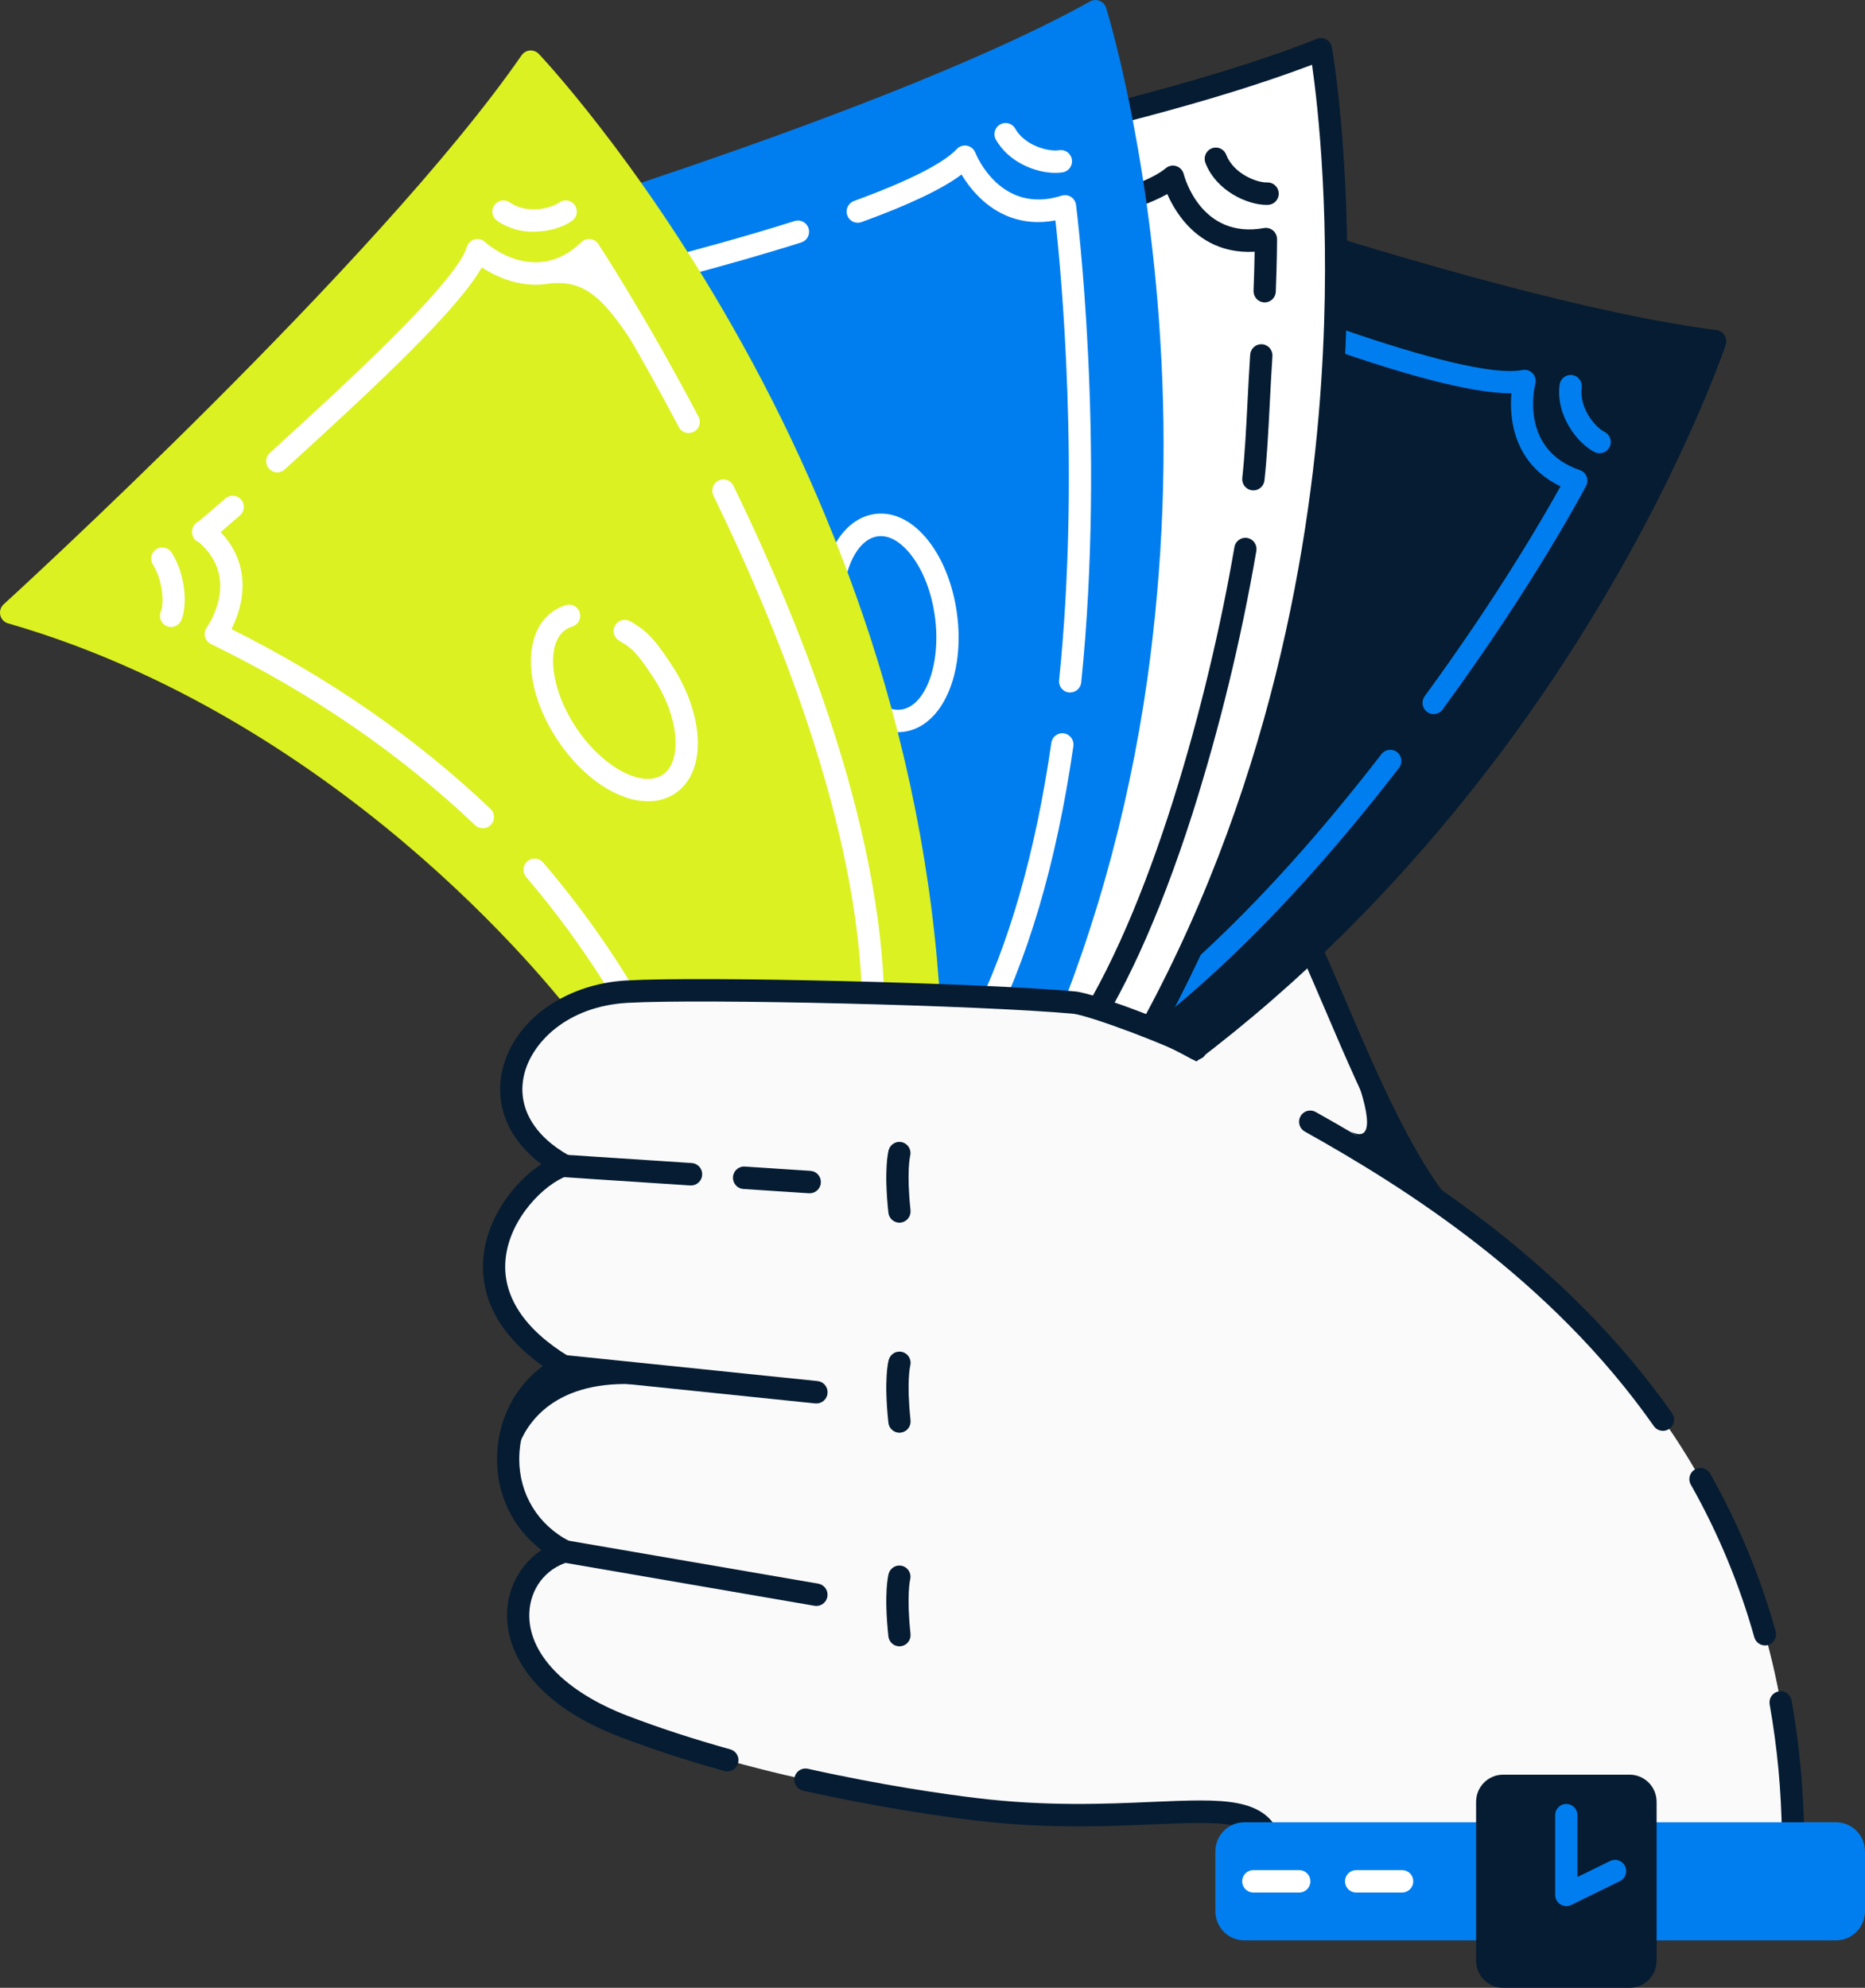 <svg width="258" height="275" viewBox="0 0 258 275" fill="none" xmlns="http://www.w3.org/2000/svg">
<rect x="0" y="0" width="258" height="275" fill="#333333" stroke="none"/>
<g clip-path="url(#clip0_962_2688)">
<path d="M204.079 172.009C215.122 180.84 192.531 229.893 186.632 230.009C177.139 230.197 106.623 135.592 106.623 135.592C106.623 135.592 132.075 117.327 170.663 117.157C180.23 117.122 188.426 159.489 204.079 172.009Z" fill="#FAFAFA"/>
<path d="M186.599 231.562C184.625 231.562 180.944 229.686 168.984 216.378C161.934 208.532 152.81 197.585 141.866 183.845C123.249 160.475 105.564 136.767 105.391 136.529C105.268 136.363 105.178 136.174 105.129 135.973C105.076 135.77 105.066 135.559 105.1 135.352C105.13 135.146 105.201 134.948 105.309 134.77C105.418 134.592 105.561 134.438 105.73 134.318C105.995 134.126 112.368 129.593 123.587 124.991C138.549 118.891 154.523 115.707 170.663 115.606H170.684C176.388 115.606 180.729 125.754 186.224 138.597C191.45 150.811 197.373 164.655 205.042 170.789C207.78 172.977 208.956 177.144 208.531 183.171C208.201 187.967 206.838 194.043 204.592 200.749C202.201 207.884 198.917 215.42 195.577 221.43C189.982 231.498 187.482 231.545 186.659 231.564L186.599 231.562ZM108.834 135.981C112.793 141.265 128.115 161.625 144.156 181.764C155.035 195.428 164.109 206.321 171.123 214.136C183.015 227.388 186.014 228.406 186.566 228.458C186.727 228.396 187.743 227.91 189.869 224.845C191.511 222.471 193.358 219.224 195.206 215.46C199.311 207.132 202.726 197.674 204.366 190.134C206.269 181.398 205.824 175.393 203.112 173.225C194.836 166.607 188.744 152.383 183.381 139.832C180.879 133.983 178.516 128.457 176.248 124.505C173.496 119.711 171.696 118.715 170.661 118.715C154.917 118.816 139.334 121.926 124.741 127.88C116.734 131.169 111.214 134.457 108.834 135.981Z" fill="#051C32"/>
<path d="M136.933 18.331C136.933 18.331 202.433 42.735 237.277 47.215C237.277 47.215 213.238 119.548 144.296 159.051L125.207 114.396C125.207 114.396 147.169 68.247 136.933 18.331Z" fill="#051C32"/>
<path d="M144.296 160.601C143.995 160.6 143.702 160.511 143.45 160.345C143.197 160.177 142.998 159.937 142.879 159.656L123.791 115.002C123.704 114.799 123.661 114.579 123.665 114.357C123.67 114.136 123.721 113.918 123.815 113.718C123.871 113.604 129.306 102.066 133.425 84.632C137.221 68.584 140.646 44.098 135.427 18.627C135.37 18.356 135.387 18.074 135.476 17.812C135.565 17.549 135.722 17.316 135.932 17.136C136.14 16.956 136.392 16.835 136.663 16.786C136.933 16.738 137.211 16.763 137.469 16.859C138.122 17.103 203.2 41.262 237.464 45.667C237.691 45.7 237.908 45.783 238.098 45.911C238.291 46.035 238.453 46.2 238.574 46.395C238.696 46.59 238.772 46.809 238.798 47.036C238.825 47.264 238.802 47.495 238.73 47.713C238.669 47.895 232.491 66.243 217.93 89.161C209.552 102.395 199.861 114.736 189.005 125.994C175.7 139.741 160.903 151.31 145.055 160.409C144.822 160.537 144.561 160.603 144.296 160.601ZM126.89 114.421L145.024 156.838C179.489 136.651 202.225 108.099 215.284 87.556C227.064 69.033 233.279 53.57 235.173 48.484C204.161 44.019 151.197 25.156 138.959 20.718C140.917 31.443 141.586 42.786 140.948 54.482C140.349 64.917 138.825 75.278 136.395 85.441C132.701 101.028 128.099 111.732 126.884 114.421H126.89Z" fill="#051C32"/>
<path d="M141.129 153.198C140.828 153.196 140.535 153.107 140.283 152.941C140.032 152.775 139.834 152.539 139.714 152.261L126.674 121.759C126.566 121.504 126.527 121.224 126.563 120.948C126.6 120.673 126.709 120.413 126.88 120.195C126.929 120.129 132.083 113.339 136.98 100.728C141.496 89.097 146.716 69.988 145.923 45.01C145.913 44.668 146.014 44.332 146.212 44.054C146.409 43.776 146.693 43.572 147.018 43.473C147.234 43.409 147.461 43.393 147.685 43.426C148.023 43.473 156.1 44.513 157.625 36.572C157.668 36.344 157.762 36.129 157.899 35.942C158.036 35.755 158.212 35.602 158.416 35.494C158.619 35.385 158.845 35.324 159.075 35.315C159.305 35.306 159.534 35.349 159.745 35.441C171.088 40.365 202.336 52.794 210.61 51.189C210.866 51.14 211.13 51.156 211.378 51.237C211.625 51.319 211.849 51.462 212.026 51.653C212.204 51.845 212.331 52.079 212.394 52.334C212.458 52.588 212.456 52.855 212.39 53.108C212.297 53.472 210.179 62.181 218.548 65.031C218.758 65.102 218.951 65.219 219.113 65.373C219.274 65.527 219.401 65.714 219.484 65.922C219.566 66.129 219.603 66.352 219.592 66.575C219.581 66.797 219.522 67.015 219.42 67.213C219.352 67.345 212.412 80.608 199.563 98.16C199.443 98.324 199.292 98.462 199.119 98.567C198.946 98.672 198.754 98.742 198.554 98.772C198.15 98.834 197.739 98.731 197.41 98.486C197.082 98.242 196.863 97.876 196.802 97.469C196.741 97.062 196.843 96.648 197.086 96.317C207.291 82.374 213.712 71.196 215.879 67.279C211.364 65.124 209.785 61.459 209.266 58.62C209.022 57.231 208.962 55.816 209.089 54.411H208.997C203.66 54.411 194.11 51.93 180.546 47.005C171.72 43.802 163.563 40.414 160.181 38.983C158.744 43.337 155.599 45.188 153.073 45.965C151.767 46.358 150.414 46.567 149.052 46.586C149.581 71.349 144.345 90.334 139.799 101.998C135.626 112.707 131.352 119.236 129.862 121.351L141.911 149.537C157.553 141.538 174.091 126.36 191.078 104.364C191.261 104.111 191.516 103.919 191.809 103.815C192.102 103.71 192.42 103.698 192.72 103.779C192.92 103.831 193.107 103.924 193.27 104.052C193.433 104.179 193.569 104.339 193.668 104.521C193.769 104.702 193.832 104.902 193.855 105.108C193.877 105.317 193.857 105.528 193.798 105.729C193.738 105.928 193.639 106.112 193.508 106.273C175.7 129.317 158.305 145.058 141.796 153.051C141.587 153.148 141.359 153.198 141.129 153.198Z" fill="#007EEF"/>
<path d="M221.282 62.7C221.046 62.699 220.814 62.644 220.602 62.541C218.209 61.352 215.192 57.451 215.752 53.22C215.806 52.81 216.018 52.438 216.343 52.186C216.504 52.063 216.688 51.972 216.883 51.919C217.078 51.868 217.282 51.855 217.482 51.882C217.684 51.908 217.878 51.975 218.055 52.078C218.231 52.18 218.385 52.317 218.509 52.48C218.632 52.641 218.722 52.826 218.774 53.023C218.825 53.22 218.838 53.425 218.81 53.627C218.439 56.436 220.67 59.11 221.969 59.755C222.281 59.91 222.532 60.166 222.681 60.483C222.83 60.8 222.868 61.158 222.789 61.499C222.71 61.841 222.518 62.145 222.246 62.363C221.973 62.58 221.635 62.699 221.288 62.698L221.282 62.7Z" fill="#007EEF"/>
<path d="M169.922 11.271C174.579 9.823 178.906 8.345 182.732 6.821C182.732 6.821 196.279 81.871 154.786 149.965L116.695 120.117C116.695 120.117 113.852 69.018 81.003 30.246C81.003 30.246 134.833 22.129 169.922 11.271Z" fill="white"/>
<path d="M154.786 151.516C154.444 151.516 154.112 151.401 153.842 151.19L115.751 121.341C115.577 121.205 115.435 121.033 115.332 120.837C115.23 120.64 115.17 120.425 115.157 120.203C115.157 120.077 114.392 107.329 109.661 90.053C105.307 74.149 96.596 51.04 79.831 31.253C79.652 31.042 79.532 30.788 79.485 30.515C79.437 30.242 79.463 29.962 79.559 29.702C79.656 29.443 79.819 29.214 80.033 29.041C80.247 28.866 80.503 28.753 80.775 28.713C81.311 28.63 134.895 20.478 169.471 9.788C174.274 8.303 178.545 6.825 182.168 5.377C182.379 5.292 182.606 5.255 182.833 5.269C183.176 5.292 183.501 5.429 183.757 5.66C184.014 5.89 184.186 6.201 184.247 6.541C184.282 6.731 187.648 25.808 185.856 52.959C184.848 68.624 182.264 84.146 178.143 99.285C173.054 117.794 165.638 135.118 156.098 150.78C155.96 151.005 155.766 151.191 155.537 151.32C155.308 151.449 155.049 151.517 154.786 151.518V151.516ZM118.185 119.329L154.368 147.682C174.906 113.244 181.162 77.187 182.773 52.852C184.231 30.903 182.277 14.336 181.503 8.961C178.219 10.202 174.483 11.482 170.37 12.754C140.051 22.128 95.297 29.551 83.926 31.366C90.773 39.813 96.785 49.427 101.822 59.974C106.291 69.406 109.915 79.221 112.651 89.302C116.886 104.757 117.963 116.371 118.185 119.329Z" fill="#051C32"/>
<path d="M148.471 146.567C148.129 146.567 147.796 146.452 147.527 146.241L121.512 125.853C121.295 125.683 121.127 125.456 121.026 125.198C120.923 124.941 120.892 124.661 120.935 124.387C120.95 124.304 122.214 115.852 120.472 102.424C118.864 90.038 114.291 70.762 101.645 49.274C101.531 49.078 101.461 48.859 101.44 48.633C101.407 48.293 101.487 47.951 101.666 47.661C101.846 47.371 102.116 47.15 102.434 47.03C102.752 46.908 110.33 43.895 107.863 36.198C107.791 35.977 107.77 35.743 107.8 35.513C107.831 35.283 107.912 35.063 108.038 34.869C108.165 34.675 108.333 34.512 108.53 34.392C108.727 34.272 108.949 34.199 109.178 34.177C121.473 32.982 154.797 28.691 161.279 23.266C161.48 23.099 161.72 22.986 161.976 22.938C162.233 22.889 162.497 22.907 162.744 22.99C162.992 23.073 163.214 23.217 163.391 23.41C163.568 23.603 163.694 23.838 163.756 24.093C163.849 24.459 166.162 33.116 174.852 31.551C175.073 31.51 175.3 31.519 175.517 31.578C175.845 31.665 176.135 31.86 176.342 32.13C176.549 32.401 176.662 32.733 176.663 33.075C176.663 33.184 176.663 35.832 176.49 40.398C176.461 40.8 176.278 41.174 175.981 41.443C175.683 41.711 175.293 41.852 174.893 41.837C174.494 41.821 174.116 41.65 173.84 41.359C173.563 41.068 173.41 40.681 173.412 40.278C173.502 37.918 173.545 36.061 173.563 34.825C168.6 35.116 165.462 32.682 163.652 30.448C162.772 29.351 162.043 28.14 161.482 26.848C156.816 29.45 147.247 31.927 132.927 34.217C123.657 35.699 114.895 36.698 111.245 37.081C112.066 41.595 110.201 44.733 108.359 46.65C107.403 47.624 106.316 48.46 105.131 49.132C117.446 70.561 121.939 89.743 123.536 102.168C125.004 113.577 124.384 121.372 124.09 123.951L148.13 142.787C159.187 126.209 167.207 96.505 170.77 75.673C170.825 75.374 170.966 75.098 171.176 74.879C171.385 74.661 171.654 74.509 171.949 74.442C172.243 74.376 172.551 74.399 172.833 74.508C173.115 74.616 173.359 74.806 173.535 75.053C173.769 75.385 173.865 75.796 173.804 76.199C171.677 88.561 168.707 100.76 164.916 112.711C160.326 127.001 155.218 138.175 149.727 145.924C149.607 146.094 149.454 146.237 149.278 146.346C149.101 146.455 148.905 146.526 148.701 146.557C148.624 146.566 148.547 146.569 148.471 146.567Z" fill="#051C32"/>
<path d="M173.385 67.833C173.327 67.833 173.27 67.833 173.212 67.833C172.807 67.788 172.436 67.582 172.181 67.26C171.926 66.939 171.809 66.53 171.854 66.121C172.2 62.984 172.383 59.425 172.576 55.656C172.685 53.543 172.796 51.357 172.944 49.119C172.951 48.911 173 48.707 173.087 48.518C173.175 48.33 173.299 48.161 173.452 48.021C173.606 47.882 173.785 47.775 173.981 47.707C174.176 47.639 174.383 47.611 174.589 47.624C174.795 47.638 174.996 47.694 175.181 47.787C175.365 47.881 175.529 48.011 175.663 48.17C175.796 48.328 175.897 48.513 175.959 48.711C176.021 48.91 176.042 49.119 176.022 49.326C175.877 51.541 175.766 53.715 175.657 55.818C175.462 59.633 175.277 63.238 174.92 66.466C174.877 66.846 174.697 67.196 174.414 67.451C174.13 67.705 173.764 67.845 173.385 67.844V67.833Z" fill="#051C32"/>
<path d="M175.226 28.349C172.537 28.349 168.247 26.397 166.755 22.536C166.681 22.346 166.646 22.142 166.65 21.938C166.655 21.734 166.699 21.533 166.782 21.347C166.862 21.159 166.979 20.989 167.125 20.847C167.272 20.705 167.444 20.594 167.634 20.519C167.822 20.445 168.024 20.409 168.227 20.414C168.532 20.421 168.828 20.518 169.078 20.695C169.327 20.872 169.519 21.12 169.629 21.407C170.655 24.046 173.879 25.303 175.329 25.239C175.73 25.231 176.119 25.382 176.412 25.659C176.705 25.936 176.879 26.318 176.897 26.722C176.915 27.127 176.776 27.523 176.508 27.825C176.241 28.127 175.867 28.312 175.466 28.341L175.226 28.349Z" fill="#051C32"/>
<path d="M53.632 37.891C53.632 37.891 120.806 18.658 151.552 1.545C151.552 1.545 174.516 74.236 142.009 147.117L100.441 122.431C100.441 122.431 91.134 72.102 53.632 37.891Z" fill="#007EEF"/>
<path d="M142.009 148.669C141.735 148.67 141.465 148.599 141.227 148.462L99.659 123.759C99.469 123.646 99.305 123.493 99.178 123.312C99.052 123.131 98.967 122.925 98.928 122.708C98.903 122.584 96.532 110.037 89.648 93.513C83.31 78.306 71.729 56.504 52.597 39.041C52.394 38.855 52.244 38.617 52.162 38.352C52.081 38.087 52.072 37.805 52.135 37.536C52.199 37.267 52.332 37.019 52.521 36.818C52.712 36.62 52.953 36.477 53.217 36.404C53.876 36.214 120.584 17.016 150.813 0.194C151.012 0.086 151.232 0.023 151.457 0.008C151.683 -0.004 151.91 0.033 152.12 0.118C152.331 0.202 152.52 0.332 152.675 0.499C152.829 0.665 152.946 0.864 153.015 1.082C153.073 1.266 158.832 19.752 160.503 46.913C161.494 62.581 160.901 78.311 158.734 93.858C156.039 112.885 150.882 131.011 143.409 147.769C143.319 147.967 143.188 148.144 143.027 148.288C142.866 148.433 142.676 148.543 142.471 148.611C142.321 148.653 142.165 148.673 142.009 148.669ZM101.808 121.44L141.311 144.899C157.309 108.105 158.937 71.537 157.451 47.194C156.09 25.231 152.057 9.058 150.609 3.826C122.949 18.658 69.153 34.934 56.676 38.617C64.545 46.118 71.729 54.87 78.057 64.69C83.686 73.471 88.526 82.741 92.518 92.39C98.669 107.168 101.223 118.547 101.808 121.44Z" fill="#007EEF"/>
<path d="M148.046 95.806H147.884C147.478 95.763 147.106 95.56 146.847 95.242C146.591 94.922 146.471 94.513 146.513 94.104C149.452 65.474 146.792 37.602 146.006 30.492C141.12 31.418 137.699 29.41 135.62 27.429C134.611 26.455 133.736 25.35 133.017 24.143C130.349 26.153 125.777 28.32 119.183 30.726C118.992 30.795 118.791 30.826 118.588 30.817C118.386 30.808 118.188 30.759 118.005 30.672C117.822 30.586 117.657 30.464 117.521 30.313C117.384 30.163 117.279 29.986 117.21 29.795C117.141 29.603 117.11 29.4 117.119 29.196C117.128 28.993 117.177 28.793 117.263 28.608C117.349 28.424 117.47 28.258 117.619 28.12C117.769 27.983 117.943 27.877 118.134 27.807C127.576 24.362 131.083 21.998 132.354 20.623C132.621 20.332 132.989 20.155 133.382 20.129C133.774 20.104 134.162 20.231 134.464 20.484C134.664 20.649 134.82 20.863 134.916 21.105C135.053 21.454 138.446 29.741 146.868 27.069C147.082 27.001 147.308 26.982 147.531 27.011C147.754 27.041 147.967 27.119 148.157 27.241C148.346 27.363 148.507 27.525 148.628 27.716C148.749 27.907 148.827 28.122 148.857 28.347C148.898 28.672 153.003 61.023 149.575 94.414C149.534 94.794 149.355 95.145 149.073 95.4C148.791 95.656 148.425 95.797 148.046 95.798V95.806Z" fill="white"/>
<path d="M135.117 144.574C134.842 144.575 134.573 144.504 134.335 144.367L105.941 127.491C105.704 127.351 105.509 127.148 105.376 126.906C105.243 126.663 105.176 126.389 105.184 126.112C105.184 126.029 105.369 117.482 101.935 104.397C98.768 92.319 91.787 73.789 76.516 54.099C76.308 53.829 76.193 53.497 76.191 53.155C76.188 52.813 76.297 52.48 76.501 52.207C76.637 52.026 76.81 51.878 77.008 51.772C77.31 51.609 84.443 47.636 81.019 40.33C80.918 40.12 80.866 39.891 80.866 39.659C80.866 39.426 80.918 39.197 81.019 38.987C81.12 38.778 81.266 38.595 81.446 38.45C81.626 38.305 81.837 38.204 82.062 38.154C82.206 38.121 96.526 34.814 109.952 30.57C110.339 30.455 110.756 30.498 111.112 30.689C111.469 30.881 111.736 31.205 111.857 31.594C111.978 31.982 111.943 32.402 111.759 32.764C111.575 33.127 111.257 33.401 110.874 33.53C100.09 36.938 88.741 39.746 84.488 40.768C85.873 45.14 84.422 48.497 82.846 50.629C82.023 51.725 81.051 52.7 79.96 53.524C94.882 73.171 101.779 91.62 104.942 103.743C107.846 114.87 108.226 122.681 108.257 125.276L134.495 140.864C139.558 130.817 143.239 118.009 145.439 102.769C145.467 102.567 145.535 102.373 145.638 102.197C145.741 102.021 145.878 101.868 146.04 101.746C146.368 101.5 146.778 101.395 147.182 101.452C147.383 101.483 147.576 101.553 147.75 101.659C147.924 101.767 148.076 101.907 148.198 102.072C148.319 102.236 148.407 102.421 148.456 102.618C148.506 102.816 148.517 103.022 148.489 103.224C146.129 119.562 142.085 133.199 136.469 143.769C136.371 143.953 136.237 144.115 136.075 144.245C135.913 144.376 135.727 144.473 135.527 144.53C135.393 144.568 135.255 144.587 135.117 144.588V144.574Z" fill="white"/>
<path d="M124.213 101.293C121.847 101.293 119.521 99.951 117.582 97.444C115.597 94.878 114.217 91.335 113.696 87.447C112.563 79.003 115.779 71.827 121.02 71.109C123.674 70.747 126.332 72.094 128.501 74.9C130.486 77.466 131.865 81.017 132.387 84.897C133.52 93.341 130.303 100.515 125.063 101.235C124.781 101.272 124.498 101.291 124.213 101.293ZM121.863 74.17C121.719 74.168 121.575 74.178 121.432 74.199C118.021 74.662 115.876 80.546 116.746 87.042C117.196 90.386 118.355 93.407 120.01 95.548C120.862 96.648 122.596 98.443 124.651 98.17C128.062 97.705 130.209 91.823 129.337 85.327C128.887 81.981 127.727 78.962 126.073 76.821C125.283 75.789 123.729 74.17 121.863 74.17Z" fill="white"/>
<path d="M145.999 23.915C143.308 23.915 139.472 22.468 137.701 19.188C137.546 18.832 137.529 18.43 137.654 18.063C137.779 17.695 138.037 17.388 138.375 17.202C138.714 17.017 139.11 16.966 139.484 17.06C139.858 17.154 140.184 17.387 140.396 17.711C141.74 20.193 145.117 21.02 146.535 20.778C146.932 20.718 147.337 20.817 147.663 21.053C147.989 21.29 148.21 21.645 148.28 22.044C148.349 22.443 148.261 22.853 148.034 23.187C147.808 23.521 147.461 23.753 147.067 23.832C146.711 23.89 146.351 23.918 145.991 23.915H145.999Z" fill="white"/>
<path d="M1.544 84.752C1.544 84.752 53.35 37.565 73.421 8.529C73.421 8.529 125.919 63.492 128.748 143.345L80.627 139.716C80.627 139.716 50.198 98.737 1.544 84.752Z" fill="#DBF122"/>
<path d="M128.748 144.899H128.633L80.512 141.263C80.293 141.244 80.08 141.18 79.886 141.075C79.693 140.968 79.525 140.82 79.394 140.642C79.317 140.541 71.686 130.343 58.252 118.59C45.898 107.776 25.957 93.38 1.121 86.239C0.857 86.166 0.618 86.023 0.427 85.826C0.237 85.626 0.104 85.378 0.041 85.108C-0.022 84.839 -0.012 84.558 0.07 84.293C0.152 84.029 0.302 83.792 0.505 83.607C1.026 83.137 52.412 36.202 72.152 7.652C72.282 7.463 72.451 7.307 72.649 7.193C72.845 7.075 73.066 7.004 73.293 6.986C73.52 6.968 73.749 7 73.962 7.081C74.174 7.16 74.365 7.284 74.525 7.445C74.656 7.584 87.936 21.597 101.354 45.215C109.121 58.824 115.494 73.194 120.375 88.103C126.303 106.358 129.638 124.915 130.287 143.283C130.295 143.495 130.261 143.706 130.186 143.904C130.112 144.098 129.999 144.275 129.856 144.425C129.713 144.575 129.541 144.694 129.351 144.776C129.16 144.857 128.956 144.899 128.75 144.901L128.748 144.899ZM81.428 138.223L127.149 141.664C125.351 101.543 110.763 68.019 98.745 46.846C87.897 27.752 77.177 15.041 73.576 10.994C55.282 36.617 14.163 75.185 4.594 84.047C14.937 87.265 25.224 91.922 35.216 97.903C44.121 103.271 52.531 109.431 60.346 116.309C72.345 126.823 79.625 135.892 81.428 138.223Z" fill="#DBF122"/>
<path d="M66.791 114.582C66.399 114.585 66.021 114.437 65.734 114.169C55.335 104.269 43.038 95.835 29.179 89.097C28.977 88.999 28.798 88.856 28.656 88.68C28.514 88.504 28.413 88.298 28.358 88.078C28.303 87.857 28.297 87.627 28.34 87.404C28.383 87.18 28.474 86.969 28.607 86.785C28.812 86.512 33.276 80.041 27.55 75.045C27.329 74.958 27.13 74.825 26.965 74.654C26.801 74.464 26.683 74.239 26.62 73.996C26.557 73.752 26.55 73.498 26.601 73.252C26.653 73.007 26.759 72.777 26.913 72.58C27.067 72.382 27.265 72.223 27.49 72.116C27.858 71.819 28.798 71.033 31.185 68.954C31.337 68.82 31.514 68.718 31.706 68.654C31.898 68.59 32.101 68.565 32.303 68.58C32.505 68.595 32.701 68.65 32.882 68.741C33.063 68.833 33.224 68.959 33.356 69.113C33.488 69.267 33.588 69.446 33.652 69.639C33.716 69.832 33.741 70.036 33.726 70.239C33.712 70.442 33.658 70.641 33.568 70.824C33.476 71.005 33.35 71.167 33.198 71.302C32.094 72.263 31.197 73.037 30.53 73.612C33.662 76.908 33.831 80.55 33.35 83.16C33.087 84.508 32.64 85.812 32.02 87.036C45.553 93.784 57.603 102.147 67.854 111.908C68.078 112.121 68.233 112.397 68.299 112.701C68.349 112.927 68.347 113.162 68.294 113.388C68.242 113.614 68.14 113.825 67.996 114.006C67.852 114.187 67.669 114.333 67.462 114.433C67.254 114.534 67.027 114.586 66.797 114.587L66.791 114.582Z" fill="white"/>
<path d="M120.767 144.295H120.652L87.784 141.813C87.525 141.792 87.274 141.706 87.056 141.561C86.839 141.416 86.661 141.218 86.54 140.986C86.489 140.893 81.487 131.472 72.788 121.339C72.656 121.184 72.555 121.005 72.492 120.811C72.428 120.617 72.403 120.413 72.418 120.209C72.433 120.006 72.487 119.807 72.578 119.625C72.669 119.442 72.795 119.28 72.948 119.147C73.102 119.013 73.28 118.912 73.472 118.848C73.664 118.784 73.867 118.758 74.069 118.773C74.271 118.788 74.469 118.843 74.65 118.935C74.831 119.027 74.992 119.153 75.124 119.308C82.719 128.159 87.474 136.291 88.856 138.771L119.273 141.066C119.554 116.744 108.3 88.307 98.69 68.557C98.6 68.374 98.548 68.175 98.536 67.972C98.523 67.769 98.55 67.565 98.616 67.372C98.681 67.179 98.783 67.001 98.918 66.849C99.051 66.696 99.212 66.57 99.394 66.481C99.667 66.346 99.974 66.296 100.276 66.336C100.578 66.377 100.861 66.507 101.089 66.71C101.242 66.845 101.366 67.008 101.455 67.192C107.715 80.064 112.659 92.383 116.151 103.812C120.611 118.402 122.682 131.524 122.309 142.797C122.294 143.199 122.125 143.579 121.838 143.858C121.551 144.137 121.168 144.294 120.769 144.295H120.767Z" fill="white"/>
<path d="M38.356 65.352C38.046 65.349 37.744 65.253 37.488 65.076C37.297 64.944 37.139 64.769 37.024 64.566C36.91 64.362 36.842 64.135 36.827 63.902C36.812 63.669 36.849 63.435 36.936 63.218C37.023 63.002 37.158 62.807 37.33 62.651L38.299 61.767C46.967 53.859 63.102 39.136 64.572 34.177C64.647 33.926 64.784 33.698 64.969 33.514C65.155 33.33 65.384 33.197 65.635 33.127C65.886 33.056 66.151 33.051 66.405 33.112C66.658 33.173 66.892 33.298 67.084 33.476C67.361 33.728 74.042 39.651 80.426 33.501C80.588 33.343 80.783 33.224 80.996 33.151C81.21 33.079 81.436 33.054 81.659 33.079C81.883 33.105 82.098 33.179 82.29 33.297C82.483 33.414 82.647 33.573 82.772 33.761C82.834 33.857 89.135 43.415 96.59 57.571C96.697 57.751 96.767 57.951 96.795 58.159C96.822 58.367 96.806 58.578 96.748 58.779C96.691 58.981 96.594 59.169 96.463 59.331C96.333 59.495 96.171 59.63 95.986 59.726C95.802 59.824 95.601 59.883 95.393 59.9C95.185 59.918 94.975 59.893 94.778 59.826C94.58 59.76 94.398 59.655 94.243 59.516C94.087 59.377 93.961 59.208 93.872 59.019C88.176 48.201 83.17 40.108 81.146 36.938C77.171 39.947 73.221 39.668 70.485 38.818C69.13 38.388 67.84 37.773 66.649 36.992C63.291 42.876 52.318 53.144 40.358 64.059L39.389 64.942C39.11 65.204 38.744 65.351 38.362 65.356L38.356 65.352Z" fill="white"/>
<path d="M89.644 110.85C85.574 110.85 80.697 107.725 77.166 102.441C72.445 95.37 72.179 87.503 76.567 84.527C77.103 84.163 77.692 83.884 78.312 83.7C78.702 83.59 79.119 83.639 79.473 83.836C79.828 84.034 80.09 84.364 80.204 84.756C80.319 85.147 80.275 85.568 80.083 85.928C79.892 86.287 79.567 86.556 79.18 86.676C78.862 86.766 78.56 86.906 78.285 87.089C75.43 89.027 76.087 95.258 79.722 100.697C82.596 105.003 86.633 107.754 89.605 107.754C90.345 107.771 91.073 107.564 91.695 107.158C93.415 105.992 93.521 103.483 93.431 102.091C93.257 99.384 92.132 96.35 90.26 93.55C88.388 90.75 87.661 89.767 85.664 88.647C85.488 88.547 85.332 88.413 85.207 88.253C85.082 88.093 84.99 87.91 84.935 87.713C84.88 87.517 84.864 87.312 84.888 87.11C84.912 86.907 84.975 86.712 85.074 86.534C85.173 86.356 85.306 86.2 85.465 86.074C85.623 85.948 85.805 85.854 86 85.799C86.195 85.744 86.398 85.728 86.599 85.752C86.8 85.776 86.994 85.84 87.171 85.939C89.792 87.42 90.851 88.899 92.813 91.836C94.983 95.082 96.292 98.66 96.508 101.905C96.738 105.456 95.64 108.242 93.419 109.747C92.3 110.49 90.984 110.874 89.644 110.85Z" fill="white"/>
<path d="M23.668 86.744C23.414 86.743 23.164 86.679 22.939 86.558C22.716 86.437 22.526 86.262 22.385 86.049C22.245 85.836 22.159 85.592 22.135 85.337C22.111 85.083 22.151 84.826 22.25 84.591C22.732 83.439 22.494 80.229 21.178 78.155C21.064 77.983 20.985 77.79 20.947 77.586C20.905 77.382 20.905 77.171 20.947 76.966C20.988 76.763 21.069 76.571 21.187 76.401C21.363 76.146 21.611 75.951 21.899 75.84C22.188 75.73 22.502 75.709 22.802 75.781C23.002 75.828 23.19 75.914 23.356 76.035C23.522 76.156 23.662 76.309 23.769 76.486C25.645 79.445 25.965 83.689 25.084 85.793C24.966 86.074 24.769 86.314 24.516 86.483C24.264 86.652 23.967 86.743 23.664 86.744H23.668Z" fill="white"/>
<path d="M73.831 32.055C72.018 32.088 70.24 31.554 68.741 30.527C68.413 30.288 68.192 29.928 68.126 29.526C68.06 29.124 68.153 28.711 68.386 28.378C68.619 28.045 68.973 27.817 69.371 27.745C69.77 27.673 70.18 27.761 70.514 27.992C72.813 29.625 76.198 28.87 77.368 28.008C77.698 27.771 78.107 27.674 78.507 27.739C78.908 27.804 79.266 28.025 79.505 28.355C79.745 28.685 79.845 29.096 79.785 29.5C79.725 29.904 79.509 30.268 79.184 30.513C77.998 31.389 75.978 32.055 73.831 32.055Z" fill="white"/>
<path d="M248.057 255.434C248.057 176.757 172.958 153.192 155.704 141.29C153.582 139.822 151.122 138.928 148.559 138.694C135.599 137.526 97.45 136.585 86.736 137.185C71.67 138.026 64.221 153.545 77.969 161.207C71.366 163.526 60.112 178.195 77.969 189.019C68.117 193.956 67.296 209.096 78.127 214.62C69.683 217.149 66.93 231.417 86.302 238.833C105.88 246.33 128 249.447 134.879 250.284C159.234 253.248 174.347 246.607 175.807 255.432L248.057 255.434Z" fill="#FAFAFA"/>
<path d="M95.539 163.999H95.445L76.516 162.758C76.314 162.744 76.116 162.69 75.935 162.599C75.753 162.51 75.59 162.385 75.457 162.231C75.323 162.077 75.221 161.898 75.157 161.704C75.091 161.511 75.065 161.307 75.079 161.104C75.091 160.9 75.144 160.7 75.235 160.517C75.326 160.334 75.45 160.171 75.602 160.037C75.911 159.766 76.313 159.629 76.721 159.656L95.65 160.897C95.852 160.904 96.051 160.95 96.235 161.034C96.419 161.118 96.585 161.238 96.724 161.387C96.862 161.535 96.97 161.71 97.042 161.9C97.113 162.091 97.146 162.294 97.14 162.498C97.133 162.701 97.087 162.902 97.004 163.088C96.921 163.273 96.802 163.441 96.654 163.58C96.507 163.719 96.333 163.828 96.144 163.9C95.955 163.972 95.753 164.006 95.551 163.999H95.539Z" fill="#051C32"/>
<path d="M111.96 165.079H111.865L102.883 164.492C102.677 164.484 102.474 164.435 102.287 164.347C102.099 164.259 101.932 164.134 101.793 163.979C101.655 163.824 101.549 163.643 101.481 163.447C101.414 163.25 101.386 163.042 101.4 162.834C101.413 162.626 101.468 162.424 101.561 162.238C101.654 162.052 101.783 161.887 101.941 161.752C102.098 161.617 102.281 161.516 102.478 161.454C102.675 161.391 102.883 161.37 103.088 161.39L112.07 161.979C112.272 161.985 112.471 162.031 112.655 162.115C112.84 162.198 113.006 162.318 113.144 162.467C113.421 162.769 113.569 163.169 113.554 163.58C113.544 163.886 113.444 164.183 113.267 164.432C113.09 164.682 112.843 164.873 112.559 164.982C112.369 165.053 112.168 165.086 111.966 165.081L111.96 165.079Z" fill="#051C32"/>
<path d="M112.891 194.152C112.838 194.156 112.785 194.156 112.731 194.152L78.026 190.562C77.823 190.546 77.624 190.487 77.444 190.39C77.263 190.295 77.103 190.165 76.974 190.006C76.778 189.767 76.658 189.475 76.628 189.167C76.598 188.859 76.661 188.549 76.807 188.277C76.905 188.095 77.037 187.936 77.197 187.807C77.357 187.68 77.539 187.584 77.735 187.526C77.932 187.47 78.138 187.454 78.341 187.478L113.043 191.058C113.448 191.084 113.826 191.269 114.096 191.574C114.366 191.878 114.506 192.278 114.486 192.686C114.466 193.094 114.287 193.477 113.988 193.753C113.689 194.029 113.294 194.176 112.889 194.16L112.891 194.152Z" fill="#051C32"/>
<path d="M112.947 222.175C112.859 222.177 112.771 222.169 112.684 222.152L77.866 216.155C77.464 216.085 77.105 215.858 76.869 215.522C76.633 215.186 76.539 214.769 76.608 214.364C76.677 213.958 76.903 213.597 77.236 213.359C77.57 213.121 77.983 213.027 78.386 213.096L113.203 219.093C113.583 219.16 113.924 219.367 114.159 219.673C114.394 219.98 114.507 220.365 114.475 220.751C114.443 221.138 114.268 221.498 113.985 221.761C113.702 222.024 113.332 222.171 112.947 222.173V222.175Z" fill="#051C32"/>
<path d="M124.425 169.151C124.046 169.15 123.68 169.008 123.399 168.752C123.117 168.496 122.939 168.145 122.898 167.765C122.257 161.768 122.873 159.326 122.947 159.067C123.065 158.682 123.328 158.358 123.679 158.164C124.03 157.971 124.443 157.922 124.828 158.03C125.214 158.138 125.543 158.393 125.746 158.741C125.948 159.089 126.008 159.502 125.913 159.894C125.894 159.969 125.392 162.107 125.958 167.432C126.001 167.841 125.881 168.251 125.625 168.571C125.368 168.891 124.997 169.096 124.591 169.141C124.536 169.147 124.48 169.151 124.425 169.151Z" fill="#051C32"/>
<path d="M124.425 198.21C124.045 198.209 123.679 198.067 123.397 197.811C123.115 197.555 122.937 197.202 122.898 196.822C122.257 190.824 122.873 188.384 122.947 188.126C123.001 187.929 123.093 187.745 123.217 187.584C123.342 187.424 123.496 187.289 123.672 187.189C123.848 187.088 124.042 187.024 124.243 186.999C124.444 186.974 124.648 186.989 124.843 187.043C125.038 187.097 125.22 187.19 125.38 187.315C125.539 187.44 125.673 187.596 125.772 187.774C125.872 187.951 125.936 188.146 125.961 188.349C125.986 188.551 125.971 188.756 125.917 188.953C125.899 189.025 125.396 191.164 125.962 196.489C126.005 196.898 125.885 197.308 125.63 197.628C125.375 197.947 125.006 198.15 124.603 198.195C124.547 198.205 124.49 198.212 124.433 198.214L124.425 198.21Z" fill="#051C32"/>
<path d="M124.425 227.758C124.045 227.759 123.679 227.618 123.397 227.362C123.115 227.106 122.937 226.753 122.898 226.373C122.257 220.375 122.873 217.933 122.947 217.674C123.065 217.289 123.328 216.965 123.679 216.772C124.03 216.578 124.443 216.53 124.828 216.638C125.214 216.745 125.543 217 125.746 217.348C125.948 217.696 126.008 218.11 125.913 218.502C125.894 218.574 125.392 220.715 125.958 226.04C125.98 226.243 125.961 226.448 125.905 226.644C125.819 226.938 125.648 227.2 125.414 227.397C125.18 227.593 124.894 227.716 124.591 227.748C124.536 227.756 124.48 227.759 124.425 227.758Z" fill="#051C32"/>
<path d="M230.048 197.949C229.801 197.95 229.558 197.891 229.339 197.777C229.12 197.663 228.932 197.497 228.79 197.293C214.527 176.981 194.393 164.305 180.491 156.538C180.137 156.336 179.876 156.003 179.766 155.609C179.655 155.215 179.704 154.793 179.901 154.435C180.097 154.077 180.427 153.812 180.817 153.697C181.207 153.583 181.626 153.629 181.983 153.824C196.146 161.739 216.671 174.671 231.304 195.502C231.426 195.676 231.511 195.873 231.554 196.081C231.597 196.289 231.597 196.504 231.554 196.712C231.512 196.92 231.427 197.117 231.305 197.291C231.183 197.465 231.027 197.611 230.847 197.722C230.606 197.87 230.33 197.949 230.048 197.949Z" fill="#051C32"/>
<path d="M244.168 227.636C243.833 227.636 243.507 227.526 243.24 227.322C242.973 227.118 242.779 226.832 242.688 226.507C240.628 219.174 237.698 212.118 233.962 205.491C233.845 205.314 233.766 205.115 233.728 204.906C233.691 204.697 233.697 204.482 233.745 204.275C233.794 204.068 233.885 203.873 234.012 203.702C234.138 203.533 234.298 203.391 234.482 203.286C234.665 203.181 234.868 203.115 235.078 203.092C235.287 203.069 235.5 203.09 235.701 203.153C235.903 203.216 236.089 203.32 236.249 203.458C236.409 203.597 236.538 203.768 236.631 203.959C240.487 210.807 243.512 218.098 245.639 225.674C245.695 225.87 245.711 226.075 245.687 226.278C245.665 226.481 245.602 226.677 245.502 226.855C245.403 227.032 245.272 227.189 245.114 227.316C244.955 227.442 244.773 227.535 244.578 227.589C244.444 227.624 244.306 227.64 244.168 227.636Z" fill="#051C32"/>
<path d="M248.057 256.987H175.807C175.442 256.988 175.089 256.858 174.811 256.62C174.532 256.383 174.347 256.053 174.288 255.69C173.672 251.928 169.325 251.968 159.565 252.381C152.906 252.671 144.618 253.033 134.694 251.825C130.383 251.3 121.557 250.067 111.089 247.728C110.691 247.639 110.343 247.394 110.124 247.047C109.904 246.7 109.831 246.279 109.919 245.877C110.008 245.475 110.251 245.126 110.596 244.904C110.94 244.683 111.358 244.609 111.756 244.698C122.099 247.01 130.796 248.227 135.059 248.746C144.733 249.922 152.882 249.573 159.427 249.281C164.392 249.074 168.313 248.895 171.25 249.474C174.294 250.073 176.176 251.521 176.997 253.881H246.501C246.435 247.816 245.87 241.768 244.812 235.797C244.776 235.597 244.78 235.391 244.822 235.192C244.865 234.993 244.946 234.804 245.061 234.637C245.177 234.469 245.323 234.326 245.493 234.216C245.663 234.106 245.853 234.03 246.052 233.994C246.251 233.958 246.455 233.961 246.653 234.004C246.85 234.047 247.037 234.129 247.204 234.245C247.37 234.361 247.512 234.509 247.621 234.68C247.731 234.851 247.806 235.043 247.842 235.243C249.02 241.907 249.605 248.663 249.591 255.432C249.591 255.843 249.43 256.238 249.143 256.53C249.001 256.675 248.832 256.789 248.646 256.868C248.459 256.946 248.259 256.987 248.057 256.987Z" fill="#051C32"/>
<path d="M100.625 245.068C100.486 245.069 100.348 245.049 100.215 245.011C95.04 243.563 90.178 241.979 85.758 240.287C80.422 238.248 76.358 235.578 73.659 232.356C71.247 229.477 70.036 226.259 70.153 223.049C70.208 221.335 70.669 219.659 71.499 218.161C72.328 216.663 73.5 215.386 74.919 214.438C70.992 211.454 68.732 206.902 68.761 201.787C68.78 196.59 71.152 191.885 75.093 188.984C67.64 183.681 66.472 177.891 66.883 173.823C67.439 168.415 71.085 163.54 74.888 161.054C70.372 157.659 68.381 152.954 69.49 148.069C71.044 141.23 78.111 136.119 86.657 135.642C97.353 135.042 135.624 135.977 148.703 137.156C151.599 137.416 164.048 142.224 166.246 143.74C166.517 143.904 166.732 144.148 166.861 144.439C166.99 144.729 167.027 145.053 166.966 145.366C166.926 145.574 166.845 145.771 166.726 145.946C166.607 146.12 166.454 146.268 166.277 146.381C166.009 146.551 165.697 146.633 165.381 146.618C165.065 146.603 164.762 146.491 164.512 146.296C162.502 144.911 150.63 140.44 148.432 140.241C135.433 139.071 97.438 138.148 86.824 138.736C78.431 139.205 73.509 144.259 72.489 148.755C71.507 153.057 73.78 157.1 78.706 159.853C78.968 159.997 79.183 160.215 79.325 160.48C79.466 160.745 79.529 161.045 79.504 161.345C79.479 161.645 79.368 161.931 79.185 162.169C79.002 162.407 78.754 162.586 78.472 162.684C75.356 163.776 70.526 168.489 69.945 174.145C69.426 179.204 72.474 183.89 78.759 187.702C78.995 187.845 79.189 188.05 79.319 188.294C79.45 188.539 79.513 188.814 79.502 189.091C79.491 189.369 79.407 189.638 79.257 189.871C79.108 190.104 78.899 190.293 78.653 190.417C74.461 192.516 71.848 196.88 71.83 201.792C71.811 206.703 74.424 210.993 78.821 213.236C79.026 213.341 79.206 213.491 79.347 213.676C79.487 213.86 79.585 214.074 79.632 214.301C79.68 214.528 79.676 214.763 79.621 214.989C79.566 215.214 79.462 215.425 79.316 215.604C79.12 215.845 78.858 216.02 78.562 216.107C75.444 217.042 73.349 219.809 73.225 223.157C73.02 228.722 78.113 234.039 86.848 237.383C91.177 239.038 95.95 240.599 101.032 242.016C101.299 242.091 101.541 242.238 101.733 242.441C101.924 242.644 102.057 242.895 102.119 243.168C102.18 243.441 102.167 243.725 102.081 243.991C101.995 244.257 101.84 244.495 101.631 244.68C101.352 244.927 100.993 245.064 100.621 245.064L100.625 245.068Z" fill="#051C32"/>
<path d="M253.987 253.641H172.131C171.477 253.641 170.851 253.902 170.389 254.368C169.927 254.833 169.668 255.464 169.668 256.122V264.395C169.668 265.053 169.927 265.684 170.389 266.15C170.851 266.615 171.477 266.876 172.131 266.876H253.987C254.641 266.876 255.267 266.615 255.729 266.15C256.191 265.684 256.45 265.053 256.45 264.395V256.122C256.45 255.464 256.191 254.833 255.729 254.368C255.267 253.902 254.641 253.641 253.987 253.641Z" fill="#007EEF"/>
<path d="M253.997 268.438H172.131C171.07 268.436 170.053 268.011 169.302 267.255C168.552 266.499 168.13 265.474 168.128 264.405V256.133C168.13 255.064 168.552 254.039 169.302 253.283C170.053 252.527 171.07 252.102 172.131 252.1H253.997C255.059 252.102 256.076 252.527 256.826 253.283C257.576 254.039 257.998 255.064 258 256.133V264.405C257.998 265.474 257.576 266.499 256.826 267.255C256.076 268.011 255.059 268.436 253.997 268.438ZM172.141 255.202C171.897 255.206 171.663 255.306 171.49 255.479C171.318 255.653 171.22 255.887 171.217 256.133V264.405C171.219 264.651 171.317 264.887 171.49 265.061C171.663 265.235 171.897 265.334 172.141 265.336H253.997C254.241 265.334 254.474 265.235 254.646 265.061C254.819 264.886 254.917 264.651 254.921 264.405V256.133C254.917 255.887 254.818 255.653 254.646 255.48C254.474 255.306 254.241 255.206 253.997 255.202H172.141Z" fill="#007EEF"/>
<path d="M225.436 247.068H207.925C207.638 247.068 207.354 247.125 207.088 247.235C206.823 247.346 206.582 247.508 206.378 247.713C206.175 247.917 206.014 248.16 205.904 248.428C205.794 248.695 205.737 248.981 205.737 249.271V271.244C205.737 271.829 205.968 272.39 206.378 272.803C206.789 273.217 207.345 273.449 207.925 273.449H225.444C226.024 273.449 226.581 273.217 226.991 272.803C227.402 272.39 227.632 271.829 227.632 271.244V249.271C227.632 248.981 227.575 248.694 227.465 248.426C227.354 248.158 227.192 247.914 226.988 247.71C226.784 247.505 226.542 247.343 226.276 247.233C226.009 247.123 225.724 247.067 225.436 247.068Z" fill="#051C32"/>
<path d="M225.436 275H207.925C206.938 274.999 205.99 274.604 205.292 273.9C204.593 273.196 204.201 272.242 204.2 271.246V249.271C204.201 248.276 204.593 247.321 205.292 246.617C205.99 245.914 206.938 245.518 207.925 245.517H225.446C226.434 245.518 227.381 245.914 228.08 246.617C228.778 247.321 229.171 248.276 229.172 249.271V271.259C229.168 272.252 228.774 273.203 228.076 273.904C227.377 274.606 226.432 274.999 225.446 275H225.436ZM207.925 248.619C207.754 248.622 207.591 248.692 207.47 248.814C207.349 248.935 207.281 249.099 207.279 249.271V271.259C207.281 271.43 207.349 271.595 207.47 271.716C207.591 271.837 207.754 271.907 207.925 271.91H225.446C225.617 271.907 225.779 271.837 225.9 271.716C226.021 271.594 226.09 271.431 226.093 271.259V249.271C226.091 249.099 226.022 248.934 225.901 248.813C225.78 248.691 225.617 248.622 225.446 248.619H207.925Z" fill="#051C32"/>
<path d="M216.676 263.694C216.474 263.695 216.273 263.656 216.087 263.578C215.9 263.5 215.73 263.386 215.587 263.242C215.444 263.098 215.33 262.927 215.253 262.738C215.175 262.55 215.136 262.347 215.136 262.143V251.114C215.136 250.702 215.298 250.308 215.587 250.017C215.876 249.726 216.267 249.562 216.676 249.562C217.084 249.562 217.475 249.726 217.764 250.017C218.053 250.308 218.215 250.702 218.215 251.114V259.675L222.753 257.45C223.12 257.271 223.542 257.247 223.927 257.381C224.312 257.516 224.628 257.799 224.806 258.168C224.894 258.351 224.947 258.55 224.96 258.753C224.971 258.956 224.943 259.16 224.878 259.353C224.812 259.545 224.709 259.723 224.575 259.875C224.44 260.027 224.278 260.151 224.096 260.24L217.345 263.549C217.134 263.648 216.904 263.698 216.671 263.694H216.676Z" fill="#007EEF"/>
<path d="M179.742 261.82H173.379C172.97 261.82 172.579 261.657 172.29 261.366C172.001 261.075 171.839 260.68 171.839 260.269C171.839 259.857 172.001 259.463 172.29 259.172C172.579 258.881 172.97 258.718 173.379 258.718H179.742C180.15 258.718 180.541 258.881 180.83 259.172C181.119 259.463 181.281 259.857 181.281 260.269C181.281 260.68 181.119 261.075 180.83 261.366C180.541 261.657 180.15 261.82 179.742 261.82Z" fill="white"/>
<path d="M193.968 261.82H187.605C187.197 261.82 186.805 261.657 186.517 261.366C186.228 261.075 186.066 260.68 186.066 260.269C186.066 259.857 186.228 259.463 186.517 259.172C186.805 258.881 187.197 258.718 187.605 258.718H193.968C194.376 258.718 194.768 258.881 195.057 259.172C195.345 259.463 195.507 259.857 195.507 260.269C195.507 260.68 195.345 261.075 195.057 261.366C194.768 261.657 194.376 261.82 193.968 261.82Z" fill="white"/>
<path d="M71.881 199.655C73.386 196.024 77.961 190.001 91.038 191.796L76.608 189.023C76.608 189.023 71.76 195.978 71.881 199.655Z" fill="#051C32"/>
<path d="M186.878 156.554C189.251 157.75 190.255 156.095 187.244 148.007L194.816 162.07L186.878 156.554Z" fill="#051C32"/>
<path d="M75.818 39.219C80.563 38.774 83.117 40.491 88.105 48.333L81.536 35.718L75.818 39.219Z" fill="white"/>
</g>
<defs>
<clipPath id="clip0_962_2688">
<rect width="258" height="275" fill="white"/>
</clipPath>
</defs>
</svg>
